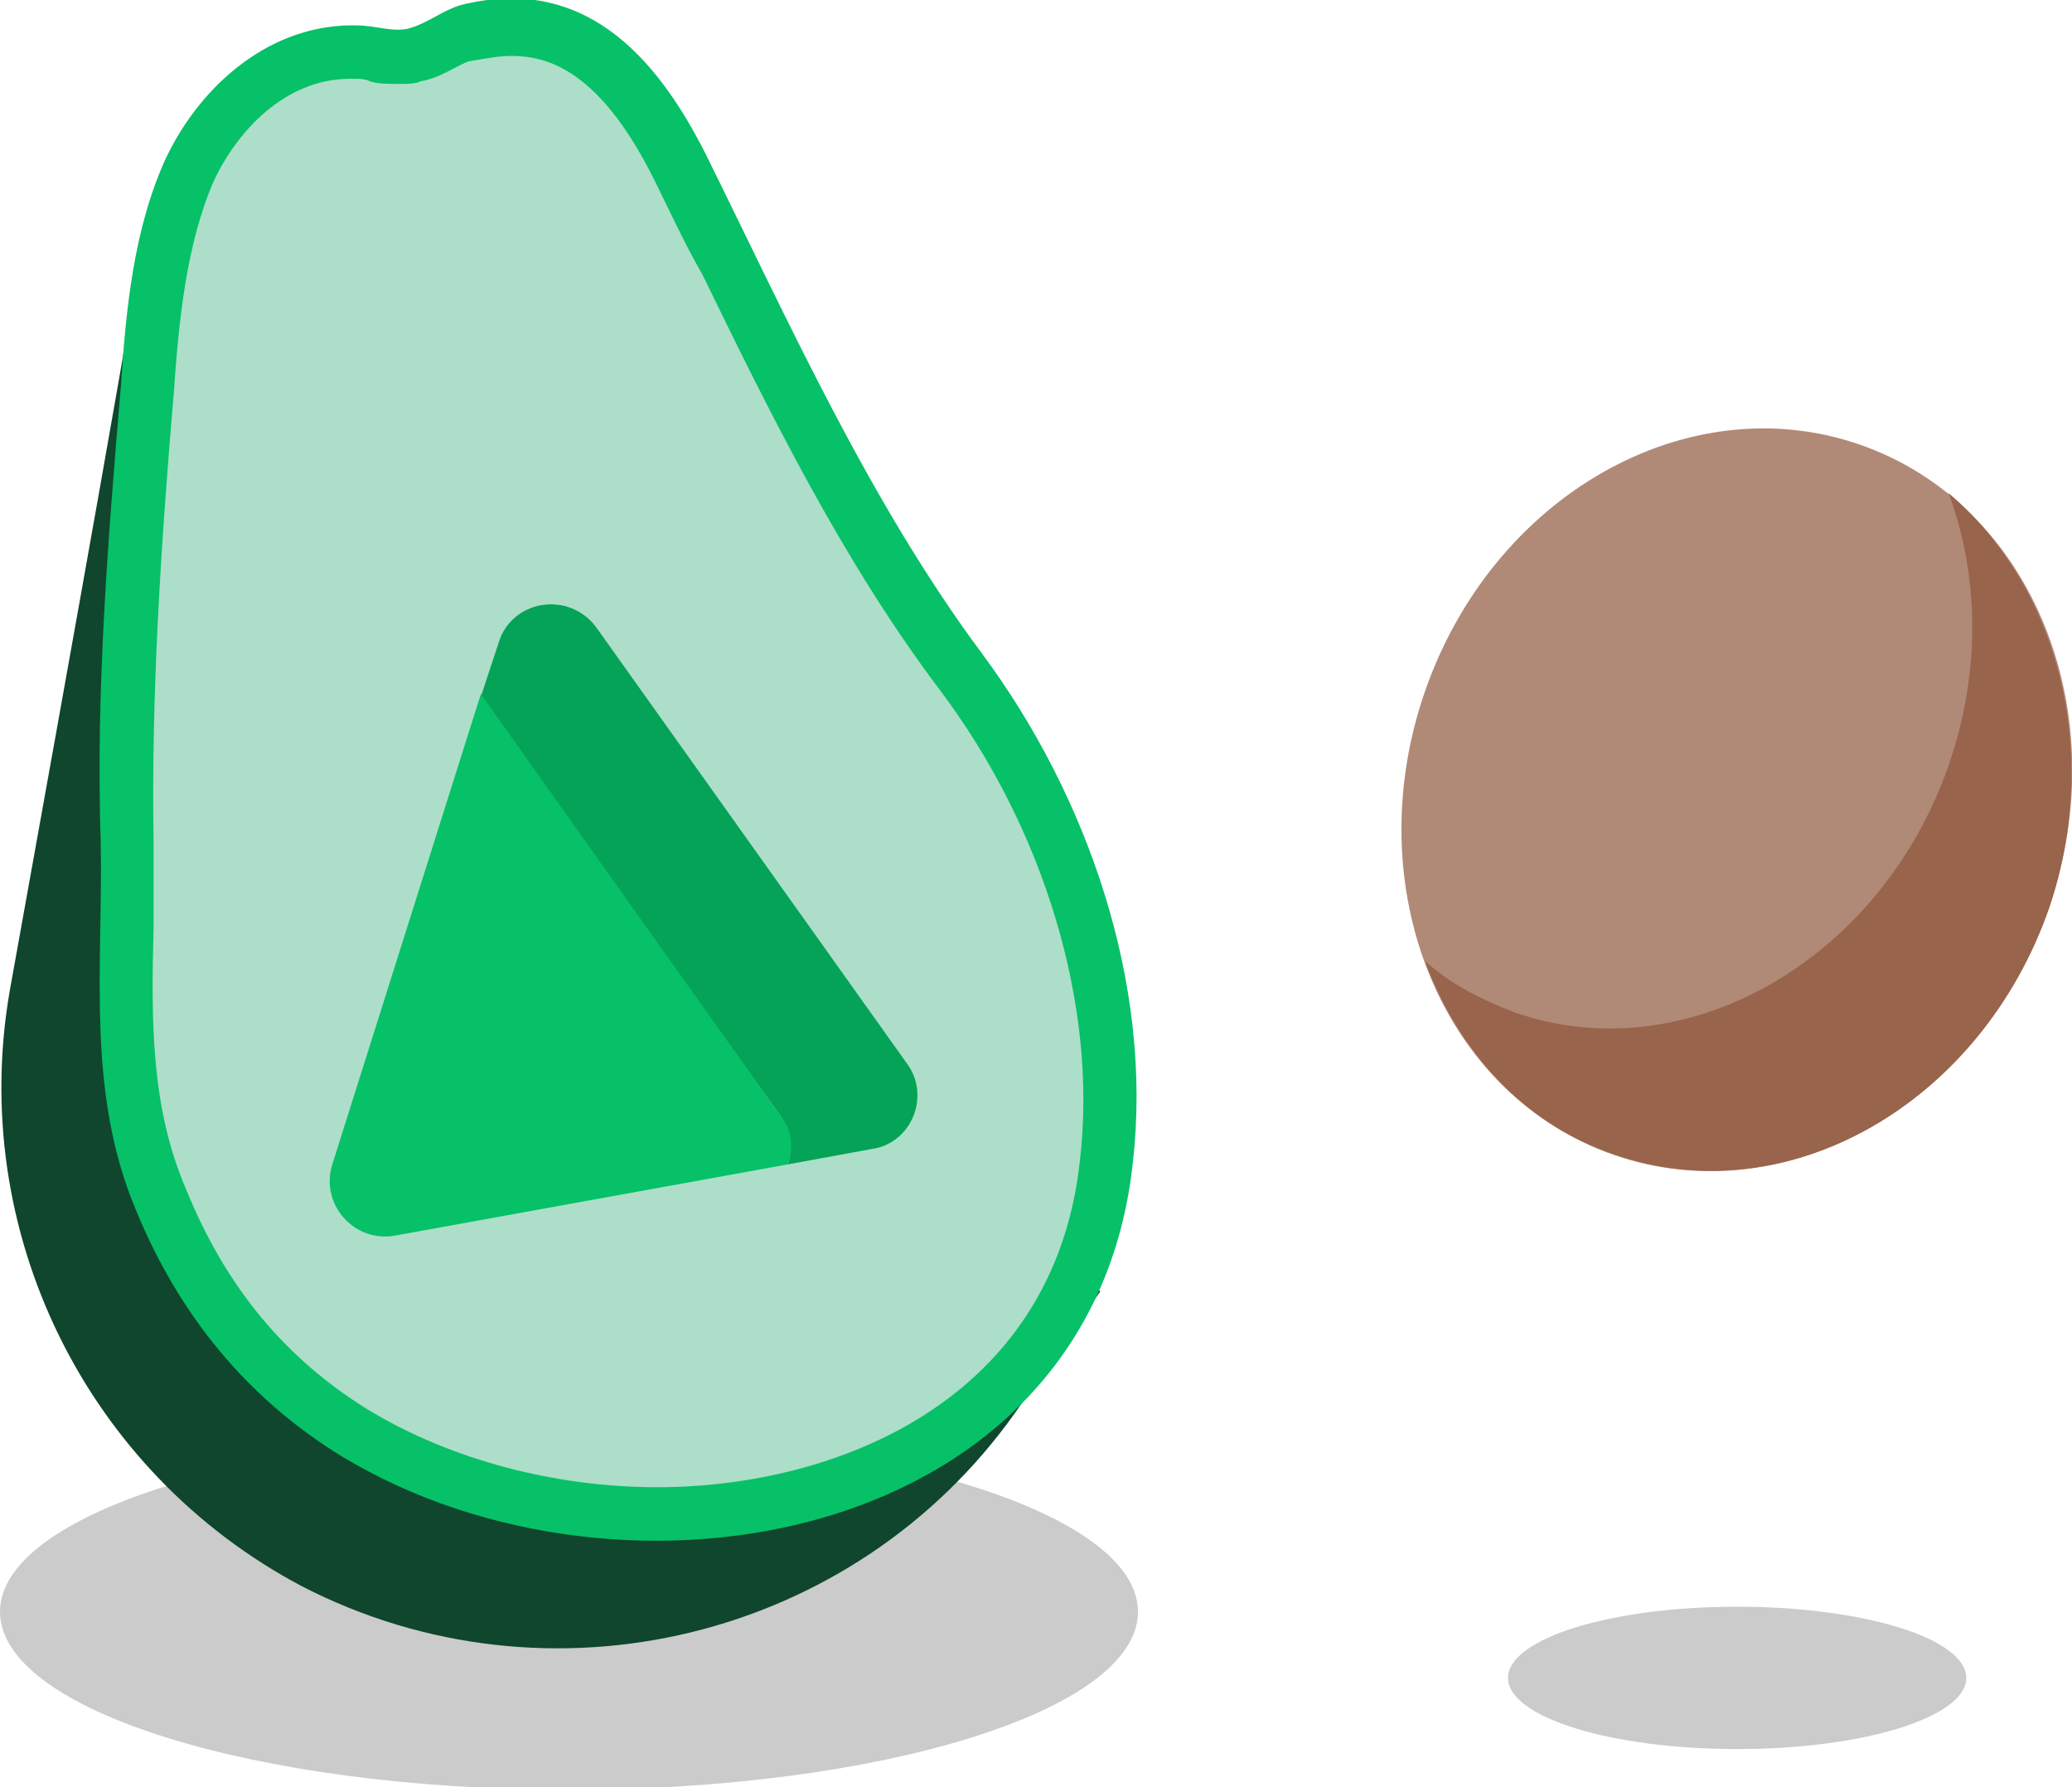 <svg width="160" height="138" fill="none" xmlns="http://www.w3.org/2000/svg"><g clip-path="url(#clip0)"><path d="M43.937 138.196c24.265 0 43.937-6.152 43.937-13.741 0-7.589-19.672-13.741-43.937-13.741C19.67 110.714 0 116.866 0 124.455c0 7.589 19.671 13.741 43.937 13.741Zm90.207-3.141c9.77 0 17.691-2.46 17.691-5.496 0-3.036-7.921-5.497-17.691-5.497-9.771 0-17.692 2.461-17.692 5.497s7.921 5.496 17.692 5.496Z" fill="#CBCBCB"/><path d="M11.082 17.667c.194.393-5.638 32.783-10.304 58.694-3.305 18.65 5.832 37.298 22.551 46.131 19.053 9.815 42.576 4.123 55.019-13.348l6.61-9.423-73.876-82.054Z" fill="#0F462D"/><path d="M12.83 12.17c-2.526 5.497-3.11 11.779-3.498 17.668-.973 11.582-1.945 23.36-1.556 35.138.195 9.619-1.166 19.237 2.722 28.464 3.305 8.048 8.554 14.526 15.942 19.041 21.774 13.152 57.934 6.674 61.045-22.771 1.555-13.741-3.5-28.268-11.665-39.26-8.748-11.779-14.97-25.716-21.385-38.672C50.547 4.122 44.909-1.963 35.577.393c-1.36.392-2.527 1.374-3.888 1.766-1.167.393-2.722-.196-4.083-.196-6.61-.196-12.053 4.515-14.775 10.208Z" fill="#06C167"/><path d="M50.741 114.836c-7.97 0-15.941-2.159-22.163-5.889-6.415-3.926-11.081-9.422-14.192-17.078-2.721-6.282-2.721-12.956-2.527-20.219v-6.674c-.194-11.386.583-23.164 1.555-34.55.39-5.692.972-11.581 3.11-16.489 1.75-3.73 5.444-7.852 10.499-7.852h.389c.389 0 .777 0 1.166.197.584.196 1.361.196 2.333.196.583 0 1.167 0 1.556-.196 1.166-.197 2.138-.786 2.916-1.178.389-.196.777-.393.972-.393 1.166-.196 2.138-.392 3.11-.392 2.722 0 6.805.981 11.082 9.618 1.166 2.356 2.333 4.908 3.694 7.264 5.249 10.796 10.886 22.182 18.274 31.997 8.165 10.796 12.248 24.537 10.887 36.315-1.944 18.649-18.858 25.323-32.66 25.323Z" fill="#ADDEC9"/><path d="M69.988 82.054 46.075 48.486c-2.138-2.944-6.61-2.159-7.582 1.178l-1.36 4.123 23.134 32.39c.778 1.177.972 2.551.583 3.73l6.416-1.179c3.11-.392 4.666-4.122 2.722-6.674Z" fill="#05A357"/><path d="M60.267 86.176 37.132 53.59l-11.47 36.316c-.972 3.14 1.75 6.085 4.86 5.497l30.328-5.497c.39-1.178.39-2.552-.583-3.73Z" fill="#06C167"/><path d="M157.989 70.728c5.544-15.038-.648-31.245-13.83-36.2-13.182-4.956-28.363 3.218-33.907 18.255-5.545 15.038.647 31.245 13.829 36.2 13.182 4.956 28.363-3.218 33.908-18.255Z" fill="#B18977"/><path d="M150.474 38.083c2.332 6.281 2.527 13.74 0 21.004-5.25 15.115-20.414 23.752-33.633 19.041-2.528-.981-4.861-2.16-6.805-3.926 2.527 6.87 7.582 12.563 14.581 14.919 13.414 4.711 28.384-3.926 33.633-19.041 4.083-12.171.583-24.93-7.776-31.997Z" fill="#99644C"/></g><defs><clipPath id="clip0"><path fill="#fff" d="M0 0h160v138H0z"/></clipPath></defs></svg>